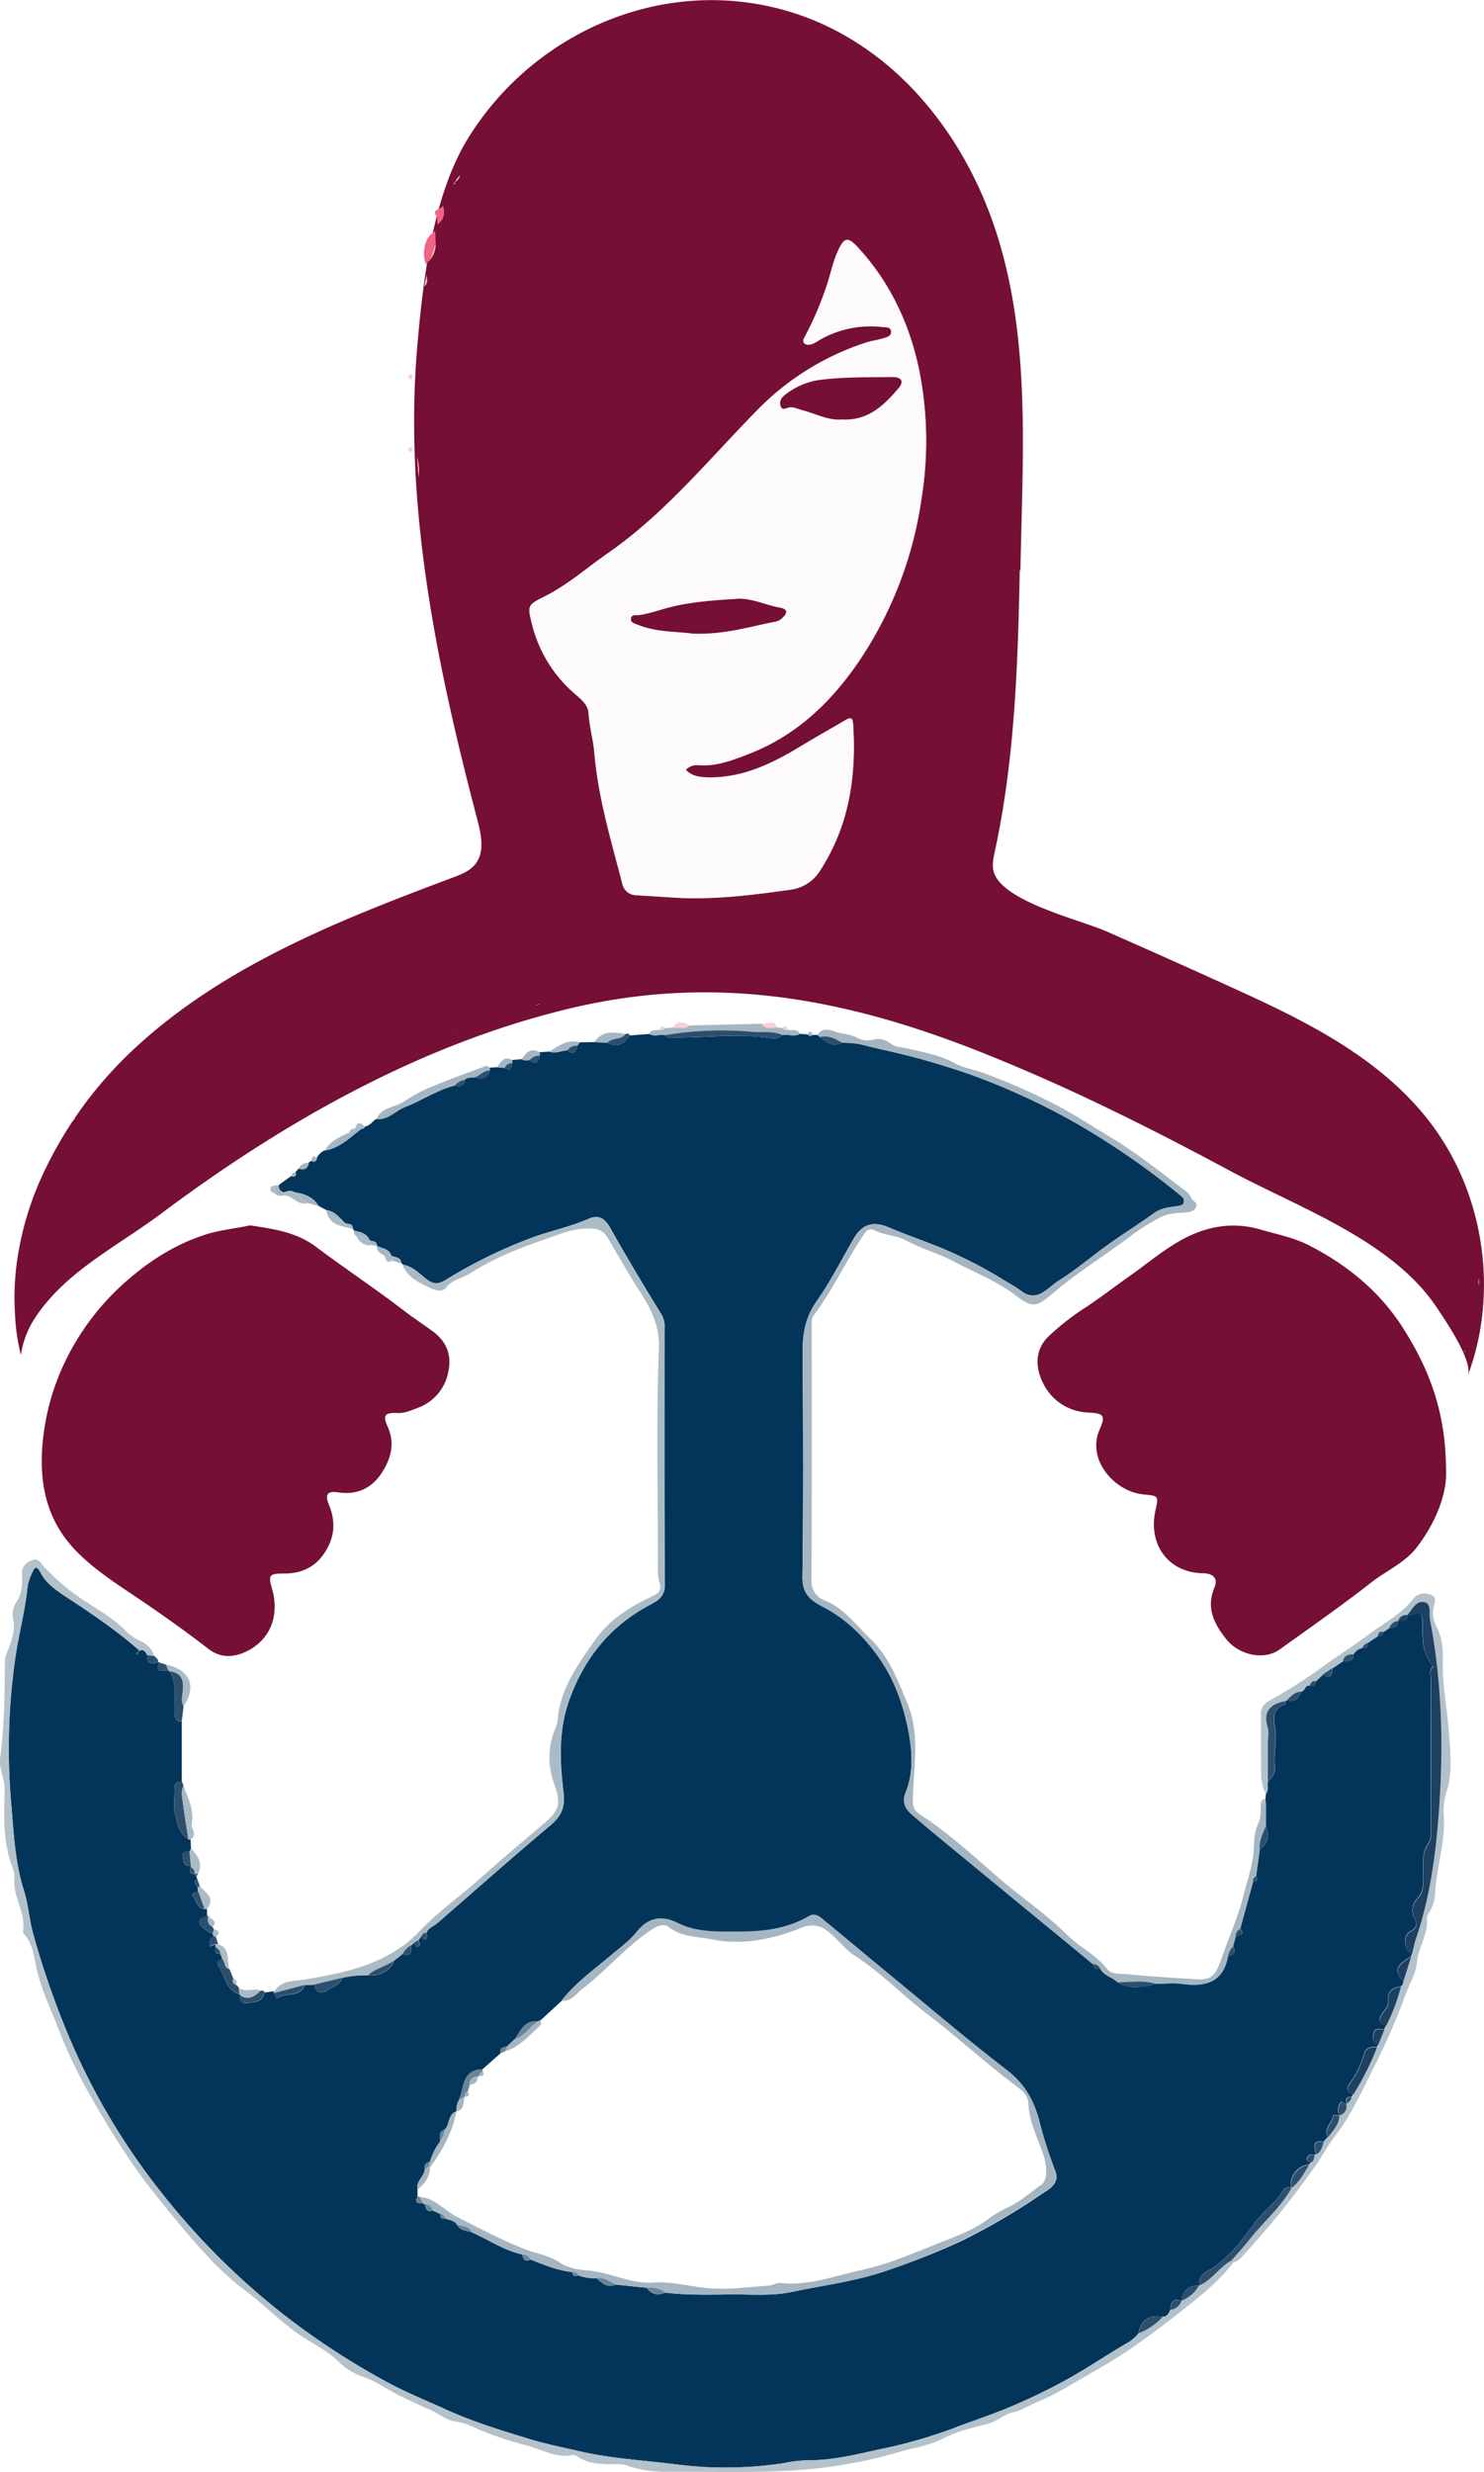 <svg id="Layer_1" data-name="Layer 1" xmlns="http://www.w3.org/2000/svg" viewBox="0 0 515.22 858"><title>go</title><path d="M432.38,480.55l2.52-.15,2.71.25c2,1.21,2.36-.15,2.66-1.65l-.09-1.1,3.34-.31c.85.7,1.82.27,2.75.33,2.22,1.82,3,.46,3.54-1.57l-.1-1.16,3.36-.24c2.15.85,4.17-.31,6.26-.39,2.21,1.71,3,.31,3.51-1.62l.79-1.18,5.14-.08,4.44.2c3.47,1.84,5.9.47,7.82-2.51l6.78-.52c1.73,1,3.6.07,5.38.41,1.26,1.44,3,.85,4.46.84,10.08,0,20.15-1.31,30.25-.06,2,.25,4.31.9,6.17-.8,2-.37,4.12.67,6.08-.42l2.59.17a1.22,1.22,0,0,0,1.8.2l1.65,0,.8.7c2.32,1.94,4.69,3.68,7.92,2a34.35,34.35,0,0,1,6,.49c7.2,1.86,14.51,3.27,21.69,5.3s14.58,4.37,21.59,7.07a240.23,240.23,0,0,1,30.62,14.41,265.54,265.54,0,0,1,37.36,25.68c.71.57,1.33,1.13,1.25,2.11-.11,1.34-1.16,1.44-2.18,1.61-2.83.47-5.66.61-8.19,2.45-5.06,3.67-10.4,7-15.49,10.6-5.93,4.24-11.49,9-17.66,12.88-3.81,2.37-7.4,7.81-13,3.55-2.07-1.56-4.33-2.72-6.49-4.07a153.33,153.33,0,0,0-19.64-10.18C584.26,541,577.49,538.78,571,536c-5.44-2.29-9.21-1.28-12.24,3.88-4.27,7.27-8,14.9-12.89,21.74-4,5.69-4.9,11.56-4.85,18.21.21,25.77.28,51.55-.06,77.32-.08,5.7,2.47,8.1,6.94,10.4,7.85,4,14.07,10,19.27,17.25,5.42,7.53,8.53,16,10.35,24.81,1.54,7.48,2.19,15.26-.78,22.66-1.36,3.39.11,5.67,2.36,7.61,5.75,5,11.64,9.76,17.51,14.59q22.6,18.61,45.22,37.19c.06,1.8,1.36,1.71,2.6,1.73,1.4,2.34,4.2,2.83,6,4.61,4.28,2.54,8.7,1.7,13.13.5,3,0,6.05-.36,9,0,8,1.08,14.4-.16,16.15-9.52,1.94-.47,3-1.37,1.76-3.47l.93-3.46c1.28-.44,3.32-.44,1.56-2.66L697.45,763c1.1-.13,2.09-.33,1-1.71l1.31-9.49c2.81-2.08,3.59-4.7,2.08-7.92q0-3.91,0-7.82l-.12-1.77.14-1.7c1.15-1.29.3-2.93.74-4.34,1.48-1.28,2.67-3.12,2.44-4.82-.57-4.29.58-8.51.15-12.74-.37-3.62-1.67-7.45,3.32-9.11.19-.06.15-.8.21-1.22a.37.37,0,0,1,.42-.26c2.64.66,4.21-.41,4.86-3,1.5,0,1.38-2.5,3.16-2.07q1.94.38,2-1.59l2.52-2.33c3.22,2.4,3-.48,3.42-2.26l3.57-2.38c1.79.08,3.71.34,3.61-2.41a4.36,4.36,0,0,1,3-2.13c1.46.27,2.06-.36,1.94-1.8l3.55-2.37a1.56,1.56,0,0,0,1.89-1.43l2.1-1.4q2.85.51,3-2.38l0,0c1.35-.25,3.5.7,3.14-2.11l0,0c1.75.77,5.21-2.36,5.32,1.85.14,5.6-.61,11.27,3.69,15.85l-.05.05c-1.35,1.31-.79,3-.79,4.53q-.06,25.81,0,51.61c0,1.88.32,3.95-.84,5.48-2.23,2.94-1.71,6.24-1.76,9.5-.06,3.49.6,6.95-2.39,10a5.82,5.82,0,0,0-.6,6.57c1.15,2.19.5,3.26-1.51,4.46-2.68,1.6-2.24,6,.57,7.81l-.27.83c-5.37,3.23-5.91,4.92-2.75,8.69a1.71,1.71,0,0,1-.83,1.77c-3,.35-4.75,1.74-4.41,5,.16,1.51-.59,2.56-1.56,3.75-1.3,1.6-2.49,3.76.81,4.85l-.6,1.28c-1.33,0-3.06-.78-3.61,1.05-.47,1.57-.71,3.42,1.45,4.26l-.37.85c-1.91-.31-3.89.34-4.36,2a33.55,33.55,0,0,1-5.43,11.12,2.16,2.16,0,0,0,.72,3.05h1l-.78,1.18c-1.63-.18-2.16.54-1.67,2.07a.48.48,0,0,1-.15.54,14.12,14.12,0,0,0-1.68-1.08,4.13,4.13,0,0,0-.67,4.72l-.09.16-2.05-.23c-.17,2.7-3.51,4.61-1.93,7.74l-1.47,1.61c-4.4-.8-2.82,2.25-2.78,4.31a.39.39,0,0,1-.38.29c-1-.28-2-.24-2.5.85s.48,1.38,1.28,1.65l-.71.84c-3.76.09-7.06,4.47-6,7.93l-.12.08A2.15,2.15,0,0,0,708,870c-2.65,4.54-7.09,7.47-10.17,11.69-4.12,5.64-8.33,11.29-14.34,15.36-2,1.33-5.48,2.37-4.76,6.16l-.09.09c-3.53-.23-5.77,1.72-6,5.16l-.12.1c-2.87-1-3.82.45-3.79,3.08-.59,1.14-1.05,2.42-2.68,2.42-4.61-.78-7.8,1.41-8.38,5.75a14.92,14.92,0,0,1-3.47,3.08c-7.26,4.18-14.2,8.93-21.53,13a206.61,206.61,0,0,1-20.32,9.76c-6.17,2.57-12.58,4.65-18.8,7.05A171.13,171.13,0,0,1,568.14,960c-8.33,1.81-16.83,4-25.58,3.88a50.3,50.3,0,0,0-8.15,1,133.9,133.9,0,0,1-37.19.45c-11.12-1.43-22.37-2-33.41-4.52-5.68-1.32-11.58-2.49-17.06-4.14-9.9-3-19.86-6-29.41-10.34-7.24-3.28-14.7-6.31-21.6-10.12a263.33,263.33,0,0,1-30.49-19.53,249.61,249.61,0,0,1-46.57-45.34,232.59,232.59,0,0,1-33.21-56.44,292.14,292.14,0,0,1-11.68-34.09c-1.33-4.91-1.63-10-3.14-14.73-3-9.47-3.5-19.35-4.31-29a221.05,221.05,0,0,1,1.43-52.3c1.25-8.1,3.34-16.05,4.18-24.22a18.75,18.75,0,0,1,1.67-4.91c.87-2.12,1.72-2,2.74,0,2.09,4.15,5.88,6.52,9.61,9,8.59,5.63,17.07,11.41,24.81,18.21l-1.27.95.55.45.78-1.39c1.61-.63,2.11.59,2.72,1.63-.31,3.37,1.57,3.11,3.8,2.29l.13.14c-1.31,3.77,1.3,2.93,3.3,2.81a.45.45,0,0,1,.39.33c2.77,4.32,1.65,9.16,1.81,13.82.06,1.79-.17,3.64,2.49,3.54l0,20.84c-1.79-.07-2.57.76-2.52,2.58.08,2.85-.5,5.83.16,8.53.79,3.23,1.34,6.88,4.62,8.95l.4.18.41-.13.12,3.32-.55.91c-1,.17-2.69-.06-2.3,1.59.32,1.37.1,3.7,2.76,3.32a.49.49,0,0,1,0,.62c-.59,1.33-.25,2.14,1.29,2.26h0l.74.92.2.84c-1.57,1.06-.2,2,.15,2.93l.18,1.41c-1,.18-2.54.59-1.76,1.6,1.2,1.55,1.42,4.12,4,4.5l.86,0,0,2.61c-3.55.42-3.12,2.12-1.17,4a16.49,16.49,0,0,0,3.15,2,1.81,1.81,0,0,1,.31.8c-1.62.76-1.35,2.18-1.23,3.54l1.83-.72.22,1.13c-.61,1.53-.05,2.21,1.55,2.11l.72,1.91c-1.16.14-2.29,1-1.66,1.9,2.54,3.42,2.46,8.78,7.57,10.28a.66.66,0,0,1,.33.45,1.94,1.94,0,0,0,2.38,2.57c2.34-.42,5.39-.13,5.95-3.64l3.56-.49a.46.46,0,0,0-.2.71l1,1.8c2.85-2.3,7.89,0,9.65-4.61l3.37-.13c.21,3.29,3,2.95,4.31,2,1.84-1.31,4.5-1.85,5.38-4.38a34.08,34.08,0,0,1,8.93-.89c3.87.56,8-1.74,9-5.07l3-2.36c3.33,1.33,2.83-1.14,3-3l1.15-1c.16.63.07,1.79.89,1.59,1.42-.34.6-1.55.49-2.44l1-1.3c.25.63.48,1.6,1.34,1.13s.47-1.52.37-2.35c.76-1.72,2.57-2.24,3.86-3.36,13-11.3,25.92-22.75,39.13-33.84,3.82-3.21,5.22-6.27,4.61-11.38-1.29-10.87-1.84-21.72,2.1-32.48,5.33-14.57,14.33-25.56,28.07-32.81,2.48-1.31,5-2.78,5-6.78-.2-29.66-.11-59.31-.12-89a8.46,8.46,0,0,0-.89-4.62c-6-9.77-11.89-19.54-17.5-29.52-1.5-2.66-3.36-5.94-7.84-4-7.06,3.06-14.67,4.48-21.86,7.37a170.91,170.91,0,0,0-27.84,13.85c-2.38,1.51-4.2,1.65-6.61-.17-2.57-1.94-4.85-4.55-8.33-5.08a.8.8,0,0,0-.46-.49c-.17-2.06-1.92-2-3.29-2.5l-.24-.2c-.78-2.42-3.24-2.37-5-3.4l0,0c0-1.75-1.49-1.45-2.48-1.84h0c-1-2.39-3.09-2.94-5.32-3.32l-.56-.74c.08-2.07-1.84-1.43-2.82-2.08l-.82-.81c-1.53-1.67-3.12-3.27-5.53-3.57l-2.71-1.46c-1.93-3.05-4.9-4.27-8.32-4.7a3.17,3.17,0,0,0-3.43,0,2.05,2.05,0,0,1-2-2.62l4.32-3.09c1.33.47,1.75,0,1.43-1.34l1.17-1.27c2.06.76,3.14-.08,3.48-2.13l.85-.51c1.11.48,1.81.25,1.9-1.08a5.76,5.76,0,0,1,2.7-2.52c5.28-.83,8.86-4.53,12.84-7.56.51,0,1-.09,1.11-.73,1.83-.19,2.65-1.93,4.11-2.67,4.06.41,6.59-2.89,10-4.19,5.82-2.25,11-5.9,17.18-7.44,2.1,1,3.08.11,3.4-2,1-.86,2.29-.75,3.51-.8,2.63,1,4.47.35,5.24-2.52ZM409.86,862.95c-.24,2.55-3.17,4.12-2.54,7v2.51c-1.18,2.21.2,2.28,1.8,2.16a2.67,2.67,0,0,0,.74.43c.33,1.46.73,2.84,2.75,2.13l2.67,1.26c-.13,1.24.35,1.82,1.64,1.48,1.4.66,3.18.63,4.11,2.18,1.07,2.17,3.37,2,5.19,2.69,5.83,2.56,11.14,6.28,17.48,7.67.34,1.55.88,2.79,2.82,1.73,4.72,1.87,9.42,3.85,14.55,4.36.17,1.19.65,1.86,1.94,1.12a16,16,0,0,0,6.44,1c1.9,1.62,3.71,3.52,6.59,2.23l10.89,1.1c1.66,2.5,3.93,2.67,6.49,1.7,7.93.95,15.89.66,23.84.62,6.65,0,13.39.54,19.92-.85,11.09-2.35,22.38-3.69,33.2-7.46a258.4,258.4,0,0,0,25.51-10.11A227.12,227.12,0,0,0,624,871.5c2.68-1.77,6.49-3.68,4.7-8.16a146.74,146.74,0,0,1-5.48-17.19c-1.86-7-5.08-12.89-11.23-17.6-14.19-10.89-27.81-22.54-41.63-33.91-7.18-5.91-14.31-11.88-21.5-17.79-1.65-1.35-3.26-3.13-5.74-1.69-7.52,4.36-15.87,5.36-24.25,5.31-7.13,0-14.42.37-21.21-3-5.29-2.65-10.06-2.13-14.15,3-2.48,3.1-5.83,5.53-8.9,8.12-6,5.06-12.46,9.62-17.32,15.92l-7.3,6.72-1.12.35c-4.61-.45-5.75,3.49-7.85,6.2l-2.65,2.52c-1.25.22-2.64.31-2.11,2.22l-6.47,5.72c-7.16.12-6.21,6.43-8.09,10.59a7.17,7.17,0,0,0-.87,3.9l0,.06c-3,1-2.2,4.52-4,6.31-2.36.72-1.52,2.74-1.74,4.32a22.72,22.72,0,0,0-3.47,7C409.93,860.52,409.71,861.61,409.86,862.95Z" transform="translate(-262.37 -110)" fill="#023559"/><path d="M581.37,238.12c-3.33-15.73-10-30-21-42-3.74-4.09-4.95-3.86-7.22,1.22-1.73,3.83-2.46,7.95-3.82,11.86a115.41,115.41,0,0,1-7.45,17.47c-.39.73-1,1.62-.36,2.4s1.91.63,2.86.32a12.38,12.38,0,0,0,2.26-1.25,35.64,35.64,0,0,1,22.08-4.63c1.25.15,3-.13,3,1.67.07,1.6-1.61,1.89-2.79,2.26-1.91.6-4,.83-5.86,1.45A92.62,92.62,0,0,0,525,252.62c-16.69,17-31.77,35.6-51.58,49.36-7.32,5.09-14.05,11.09-22.09,15.08-5.84,2.9-5.87,3.13-4.34,9.34A46.65,46.65,0,0,0,462.15,351c2.05,1.8,4.38,3.63,4.55,6.63.28,4.63,1.61,9.09,2,13.67,1.32,15.62,5.86,30.53,9.75,45.58a4.93,4.93,0,0,0,4.73,3.82c4.61.29,9.21.6,13.82.87,13.2.75,26.22-.87,39.24-2.71a14.3,14.3,0,0,0,11-7c10-15.62,12.43-32.62,11.26-50.57-.1-1.6-.45-2.64-2.34-1.53-5.46,3.21-11,6.31-16.39,9.59-10,6-20.29,10.87-32.36,10.43-2.55-.09-4.84-.5-7-2.55a5.18,5.18,0,0,1,4.63-1.63c6.42.42,12.29-2,18-4.22,16.36-6.51,28.48-18.35,38.07-32.72a134.83,134.83,0,0,0,21.11-55.34A126,126,0,0,0,581.37,238.12Zm-137.6-98.76.7-.63h0ZM420.3,173.16a3,3,0,0,0,1.65-2.33Zm-.54.78.36-.06a1.44,1.44,0,0,0,.19-.72Z" transform="translate(-262.37 -110)" fill="#f06484"/><path d="M420.3,173.16a1.44,1.44,0,0,1-.19.72l-.36.06Z" transform="translate(-262.37 -110)" fill="#f06484"/><path d="M421.94,170.83a3,3,0,0,1-1.65,2.33Z" transform="translate(-262.37 -110)" fill="#f06484"/><path d="M582.21,283.3a134.83,134.83,0,0,1-21.11,55.34C551.51,353,539.39,364.85,523,371.36c-5.68,2.26-11.55,4.63-18,4.22a5.18,5.18,0,0,0-4.63,1.63c2.15,2.05,4.45,2.46,7,2.55,12.07.44,22.38-4.39,32.36-10.43,5.42-3.28,10.94-6.38,16.39-9.59,1.89-1.11,2.24-.07,2.34,1.53,1.17,17.95-1.29,35-11.26,50.57a14.3,14.3,0,0,1-11,7c-13,1.84-26,3.46-39.24,2.71-4.61-.27-9.21-.58-13.82-.87a4.93,4.93,0,0,1-4.73-3.82c-3.89-15-8.43-30-9.75-45.58-.39-4.58-1.73-9-2-13.67-.17-3-2.5-4.83-4.55-6.63A46.65,46.65,0,0,1,447,326.41c-1.53-6.21-1.49-6.44,4.34-9.34,8-4,14.77-10,22.09-15.08,19.81-13.76,34.88-32.4,51.58-49.36a92.62,92.62,0,0,1,38.1-23.76c1.91-.61,4-.85,5.86-1.45,1.18-.37,2.86-.66,2.79-2.26-.07-1.8-1.77-1.52-3-1.67a35.64,35.64,0,0,0-22.08,4.63,12.38,12.38,0,0,1-2.26,1.25c-.95.3-2.11.53-2.86-.32s0-1.67.36-2.4a115.41,115.41,0,0,0,7.45-17.47c1.37-3.92,2.1-8,3.82-11.86,2.27-5.07,3.48-5.31,7.22-1.22,11,12,17.66,26.29,21,42A126,126,0,0,1,582.21,283.3Z" transform="translate(-262.37 -110)" fill="#f06484"/><path d="M764.39,619.86c.52,8-3.18,18-10,27-4.16,5.5-10.57,8.17-15.83,12.28-10.39,8.11-21.22,15.67-31.94,23.36-5.36,3.84-14.11,2-18.59-3.69-4.19-5.32-7-10.81-4-17.9,1.27-3.06-.42-4.82-3.93-4.88-12.4-.21-19.13-10.27-16.59-21.74,1.15-5.2,1.11-5.13-4.1-5.62-10-.93-19.89-12-15.28-22.52,2.2-5,1.43-5.6-3.87-5.91a18.07,18.07,0,0,1-15.84-10.37c-2.65-5.39-2.77-11.49,2-16.08a88,88,0,0,1,12.81-10c5.26-3.45,10.2-7.32,15.33-10.92,6.4-4.49,12.43-9.72,19.32-13.23,8-4.08,16.7-5.65,26-2.94,5.77,1.68,11.66,2.78,17.07,5.57,13,6.7,24.08,15.65,32.11,28C758.08,584.26,764.32,599.3,764.39,619.86Z" transform="translate(-262.37 -110)" fill="#750f35"/><path d="M349.16,535.28c8.19,1.25,16,2.29,22.8,7.36,10.11,7.58,20.65,14.58,30.7,22.28,3.15,2.41,6.53,4.64,9.78,7,4.87,3.51,6.82,8.21,5.61,14a16.49,16.49,0,0,1-10.64,12.7c-2.21.84-4.44,1.9-7.06,1.79-4.42-.18-5.17.79-3.4,4.71,2.55,5.63,1.24,10.72-1.7,15.52-3.48,5.67-8.62,8.33-15.42,7.31-3.76-.57-4.77.66-3.26,4.31,2.37,5.73,2.06,11-1.31,16.35s-8.32,7.57-14.47,7.51c-4.89,0-5.36.55-4,5.2,2.68,9.11-.4,17.65-8.66,21.74-4.23,2.09-8.95,2.66-13.43-.81-7.25-5.6-14.71-10.94-22.28-16.1-8.07-5.5-16.46-10.62-23.35-17.59-11.26-11.39-13.54-25.42-11.57-40.78a82.55,82.55,0,0,1,6.71-23.59,87.06,87.06,0,0,1,21.35-28.94c8-7.15,16.76-12.89,27-16.39C338,536.92,343.74,536.47,349.16,535.28Z" transform="translate(-262.37 -110)" fill="#750f35"/><path d="M310.77,682.84C303,676,294.55,670.26,286,664.63c-3.73-2.45-7.52-4.82-9.61-9-1-2-1.87-2.14-2.74,0a18.75,18.75,0,0,0-1.67,4.91c-.84,8.17-2.93,16.11-4.18,24.22a221.05,221.05,0,0,0-1.43,52.3c.81,9.64,1.3,19.52,4.31,29,1.51,4.74,1.81,9.83,3.14,14.73a292.14,292.14,0,0,0,11.68,34.09,232.59,232.59,0,0,0,33.21,56.44,249.61,249.61,0,0,0,46.57,45.34,263.33,263.33,0,0,0,30.49,19.53c6.9,3.81,14.36,6.84,21.6,10.12,9.55,4.32,19.51,7.35,29.41,10.34,5.48,1.66,11.38,2.83,17.06,4.14,11,2.56,22.3,3.09,33.41,4.52a133.9,133.9,0,0,0,37.19-.45,50.3,50.3,0,0,1,8.15-1c8.75.13,17.25-2.07,25.58-3.88a171.13,171.13,0,0,0,25.47-7.27c6.22-2.41,12.63-4.49,18.8-7.05a206.61,206.61,0,0,0,20.32-9.76c7.33-4,14.27-8.79,21.53-13a14.85,14.85,0,0,0,3.47-3.08,23.73,23.73,0,0,0,8.38-5.74c1.63,0,2.09-1.28,2.68-2.42a4.63,4.63,0,0,0,3.79-3.08l.12-.1a12.09,12.09,0,0,0,6-5.16l.09-.09c4.46-2,7-6.36,11.18-8.7l.62.6c-4.77,6.36-10.92,11.3-17.09,16.16s-12.66,9.87-19.3,14.35c-5.58,3.77-11.47,7.08-17.32,10.44-4.39,2.52-8.68,5.2-13.38,7.09-3.21,1.29-6.09,3.28-9.55,4.09-3.14.73-5.46,3.18-8.79,4-5.25,1.37-10.88,2.67-15.46,5.09-5,2.64-10.35,3.14-15.35,4.69a152.92,152.92,0,0,1-17.91,4.16c-20.45,3.69-41.11,2.55-61.72,2.67a42.85,42.85,0,0,1-14.87-2.2c-2-.7-4.28-.37-6.44-.44-3.61-.12-7.18-.36-10.32-2.48a3.15,3.15,0,0,0-2-.71c-5.83,1.24-10.9-2.05-16.12-3.36A121.16,121.16,0,0,1,430.59,954c-3.15-1.23-6.29-3.06-9.88-3.54s-6.27-3-9.48-4.31c-2.64-1.11-5.63-2.64-8.29-3.82-5.16-2.29-9.6-5.88-15.09-7.63a21.8,21.8,0,0,1-7.84-5c-3.64-3.54-8.13-5.83-12.16-8.41-7.44-4.76-13.38-11.14-20.36-16.34-9.65-7.18-17.36-16.41-25-25.67-4.95-6-9.81-12-14.18-18.39-5.42-7.89-10.37-16.12-15.12-24.46a168.34,168.34,0,0,1-10.23-21.55c-2.5-6.35-5.39-12.6-7.32-19.29-1.38-4.76-1.33-10.33-4.95-14.41-.18-.21-.41-.53-.37-.76,1.15-6.39-3.36-11.86-3-18.14a8,8,0,0,0-.32-3.42c-3.6-8.84-3.32-18.11-3-27.34.15-4-2.08-7.69-1.59-11.29,1.53-11.28,1.54-22.58,1.69-33.91,0-1.52.86-3,1.39-4.53,1.12-3.13,2.16-6.15,1.45-9.67a8.31,8.31,0,0,1,.94-5.82c2.19-3.14,2.29-6.47,2.13-9.94-.12-2.63,1.29-4,3.51-4.85,2.45-.92,3.06,1.19,4.35,2.51a77.54,77.54,0,0,0,11.52,10c5.76,4,12.2,7.29,17.15,12.52a16.08,16.08,0,0,0,4.66,3,8.7,8.7,0,0,1,4.77,5.25l-2.45-.27c-.61-1-1.11-2.26-2.72-1.63Z" transform="translate(-262.37 -110)" fill="#b3c1cb"/><path d="M479.39,453.81c-1.09,2.31-2.35,2.1-3.72.25A5.77,5.77,0,0,1,479.39,453.81Z" transform="translate(-262.37 -110)" fill="#f06484"/><path d="M772.92,526.45a90.25,90.25,0,0,0-15-28.13c-16-20.2-39.34-32.48-62.31-43.05-16.19-7.45-32.48-14.68-48.78-21.89-9-4-35-10.09-39.16-19.95-1.07-2.51-.47-5.38.1-8,6.93-31.9,8-65.08,8.65-97.61,0-.25.5,0,.3.15s-.32-.39-.07-.33c.67-37.53,3.55-76.6-7.18-113.07-12.53-43-45.31-80.05-91.91-84.16-37.18-3.28-73.3,16.08-92.72,47.64-12.19,19.82-15.53,48.63-17.55,71.55-4.92,55.7,6.78,111.51,20.86,165.1,1.33,5.08,2.53,11-.7,15.14-1.92,2.46-5,3.66-7.93,4.76-38.72,14.48-78.2,30.06-108.83,57.82a140,140,0,0,0-34.31,47.05,106.7,106.7,0,0,0-8.37,30.32,90.61,90.61,0,0,0-.45,15.81,69.65,69.65,0,0,0,2.07,14.69,31.4,31.4,0,0,1,5.44-13.68c10.54-15.56,28.44-24.32,43.12-35.31,42.58-31.88,90.46-59.08,142.59-71.43,49.24-11.66,93.8-3.64,140.11,14.49,30.5,11.94,59.84,26.59,88.67,42.07,23.73,12.74,55.87,24,71.45,47.12,2.77,4.12,12.87,18.71,10.95,23.87C779.25,568,779.31,546.13,772.92,526.45ZM420.39,173.16a1.44,1.44,0,0,1-.19.72l-.36.06.54-.78,1.65-2.33A3,3,0,0,1,420.39,173.16ZM288.56,497.83a3.3,3.3,0,0,1-.67,1.12C288.1,498.58,288.33,498.21,288.56,497.83Zm156-359.12h0l-.7.63Zm-25.07,329,0-.06.41-.09Zm29.45-8.91h-.57l1.33-.32a.41.41,0,0,0,0,.1A5.1,5.1,0,0,0,448.94,458.8ZM582.3,283.3a134.83,134.83,0,0,1-21.11,55.34c-9.59,14.37-21.71,26.21-38.07,32.72-5.68,2.26-11.55,4.63-18,4.22a5.18,5.18,0,0,0-4.63,1.63c2.15,2.05,4.45,2.46,7,2.55,12.07.44,22.38-4.39,32.36-10.43,5.42-3.28,10.94-6.38,16.39-9.59,1.89-1.11,2.24-.07,2.34,1.53,1.17,17.95-1.29,35-11.26,50.57a14.3,14.3,0,0,1-11,7c-13,1.84-26,3.46-39.24,2.71-4.61-.27-9.21-.58-13.82-.87a4.93,4.93,0,0,1-4.73-3.82c-3.89-15-8.43-30-9.75-45.58-.39-4.58-1.73-9-2-13.67-.17-3-2.5-4.83-4.55-6.63a46.65,46.65,0,0,1-15.17-24.6c-1.53-6.21-1.49-6.44,4.34-9.34,8-4,14.77-10,22.09-15.08,19.81-13.76,34.88-32.4,51.58-49.36a92.62,92.62,0,0,1,38.1-23.76c1.91-.61,4-.85,5.86-1.45,1.18-.37,2.86-.66,2.79-2.26-.07-1.8-1.77-1.52-3-1.67a35.64,35.64,0,0,0-22.08,4.63,12.38,12.38,0,0,1-2.26,1.25c-.95.3-2.11.53-2.86-.32s0-1.67.36-2.4a115.41,115.41,0,0,0,7.45-17.47c1.37-3.92,2.1-8,3.82-11.86,2.27-5.07,3.48-5.31,7.22-1.22,11,12,17.66,26.29,21,42A126,126,0,0,1,582.3,283.3ZM771,579.21c-.07-.23-.14-.47-.22-.71a1.63,1.63,0,0,0,.31.46A2.09,2.09,0,0,1,771,579.21Zm4.72-25.44a4.21,4.21,0,0,1,0,2.31C775.71,555.31,775.71,554.53,775.7,553.77Z" transform="translate(-262.37 -110)" fill="#750f35"/><path d="M771,579a2.09,2.09,0,0,1-.09.24c-.07-.23-.14-.47-.22-.71A1.63,1.63,0,0,0,771,579Z" transform="translate(-262.37 -110)" fill="#f8c0cd"/><path d="M547,469.94l-.8-.7c1.53-2.84,4.39-1.8,6.11-1.19,2.53.89,5.27.78,7.69,2.1a7.13,7.13,0,0,0,5.46.67,7,7,0,0,1,6.11,1.35c1.79,1.4,3.72,1.19,5.63,1.67,5.51,1.37,11.18,2.15,16.31,5,3,1.69,6.61,2.27,9.9,3.41a210.85,210.85,0,0,1,23.65,10.25c7.25,3.57,13.93,8,20.83,12.17,9.33,5.58,17.76,12.43,26.44,18.92A8.34,8.34,0,0,1,676.1,526c.61,1,2.43,1.56,1.39,3.21-.86,1.38-2.31,1.54-3.81,1.62-2.94.17-5.64.27-8.63,1.74a78.67,78.67,0,0,0-11.61,7.55c-8.59,6.31-17.68,12-25.79,18.95-5.67,4.88-7,4.8-13,.28-6.36-4.84-13.79-7.61-20.72-11.33-5.59-3-11.71-4.61-17.29-7.64-3.17-1.72-7.34-1.59-10.77-3.46a2.59,2.59,0,0,0-3.34,1.17c-6.3,9.23-10.94,19.49-17.66,28.46-.92,1.22-.67,2.78-.67,4.22,0,29.24.07,58.49-.09,87.73a6.9,6.9,0,0,0,4.27,6.83c7,2.69,11.05,8.57,16.09,13.37C571,684.9,574,693,577.37,701.11c4.57,11,2.16,22.07,1.94,33.13-.05,2.53.28,4.06,2.35,5.41,9.43,6.13,17.82,13.69,26.17,21,8.16,7.18,17.26,13.18,25,20.86,4.35,4.31,10.17,7,14.09,12,1.47,1.88,4.63,1.42,7,1.66,8,.84,16.07,1.29,24.12,1.76,4.76.28,6.36-1.27,8.28-6.83,2.59-7.5,5.91-14.79,7.83-22.45,1.2-4.8,2.93-9.57,3.39-14.51.32-3.43.06-6.89,1.6-10.1,1.07-2.23.89-4.63,1-7h1.7q0,3.91,0,7.82c-1,2.54-2.31,5-2.08,7.92l-1.31,9.49a1.35,1.35,0,0,0-1,1.71l-4.51,16.46a2.71,2.71,0,0,0-1.56,2.66l-.93,3.46a6.54,6.54,0,0,0-1.76,3.47c-1.75,9.36-8.16,10.59-16.15,9.52-2.95-.4-6,0-9,0-4.33-1.31-8.75-.47-13.13-.5-1.83-1.77-4.64-2.26-6-4.61a2.52,2.52,0,0,0-2.6-1.73q-22.61-18.59-45.22-37.19c-5.86-4.83-11.75-9.63-17.51-14.59-2.25-1.94-3.72-4.21-2.36-7.61,3-7.41,2.32-15.18.78-22.66-1.82-8.84-4.93-17.29-10.35-24.81-5.2-7.22-11.42-13.21-19.27-17.25-4.47-2.3-7-4.71-6.94-10.4.35-25.77.27-51.55.06-77.32-.05-6.65.81-12.52,4.85-18.21,4.86-6.85,8.62-14.47,12.89-21.74,3-5.16,6.8-6.17,12.24-3.88,6.54,2.75,13.31,5,19.79,7.82A153.33,153.33,0,0,1,610.39,554c2.16,1.35,4.42,2.5,6.49,4.07,5.64,4.26,9.23-1.18,13-3.55,6.17-3.84,11.73-8.65,17.66-12.88,5.09-3.63,10.43-6.92,15.49-10.6,2.53-1.84,5.36-2,8.19-2.45,1-.17,2.07-.27,2.18-1.61.08-1-.54-1.54-1.25-2.11a265.54,265.54,0,0,0-37.36-25.68,240.23,240.23,0,0,0-30.62-14.41c-7-2.71-14.28-5-21.59-7.07s-14.48-3.44-21.69-5.3a34.35,34.35,0,0,0-6-.49C552.43,470.63,550,469.06,547,469.94Z" transform="translate(-262.37 -110)" fill="#a5b6c2"/><path d="M371.53,798.77l-3.37.13-10.65,2.81a.46.46,0,0,1,.2-.71c2.58-3.91,6.9-3.35,10.65-4,14.6-2.48,28.88-5.43,39.77-16.85,6.54-6.86,14.38-12.33,21.41-18.63,7.28-6.53,14.77-12.76,22.2-19.09,5-4.28,5.31-6.92,3.14-13a26.37,26.37,0,0,1,.19-19.36,10,10,0,0,0,.87-2.88c.8-11,7-19.39,13-27.93,5.08-7.28,12.4-11.78,20.27-15.42,2.16-1,2.85-2.42,2.18-4.46-.8-2.42-.6-4.86-.6-7.31,0-24.59-.64-49.21.33-73.77.34-8.67-3.07-14.6-7.23-21.05-3.64-5.65-6.93-11.53-10.32-17.34-1.68-2.89-3.59-3.62-7.3-3.56-5.23.09-9.91,2.12-14.29,3.63-9.08,3.13-18.23,6.71-26.46,12-2.68,1.72-6,2-8.26,4.89-1.5,1.95-4.35.74-6.11-.13-3.58-1.77-7.41-3.55-9-7.76,3.48.52,5.76,3.14,8.33,5.08,2.41,1.82,4.23,1.67,6.61.17a170.91,170.91,0,0,1,27.84-13.85c7.19-2.89,14.8-4.31,21.86-7.37,4.48-1.94,6.34,1.34,7.84,4,5.61,10,11.55,19.75,17.5,29.52a8.46,8.46,0,0,1,.89,4.62c0,29.66-.08,59.32.12,89,0,4-2.53,5.47-5,6.78-13.74,7.25-22.74,18.24-28.07,32.81-3.94,10.76-3.4,21.61-2.1,32.48.61,5.11-.8,8.17-4.61,11.38-13.2,11.09-26.1,22.54-39.13,33.84-1.29,1.12-3.09,1.64-3.86,3.36a1.91,1.91,0,0,0-1.71,1.22l-1,1.31-1.38.85-1.15,1a7.74,7.74,0,0,0-3,3l-3,2.36c-2.78,2.09-6.43,2.64-9,5.07a34.1,34.1,0,0,0-8.93.89Z" transform="translate(-262.37 -110)" fill="#abbbc6"/><path d="M717.12,695.06c-1.79-.43-1.66,2.06-3.16,2.06-2.18.09-3.47,1.63-4.86,3a.37.37,0,0,0-.42.26c-5.1,1-8,3.36-6.17,9.16.52,1.7.08,3.71.07,5.57q0,6.57,0,13.15c-.44,1.41.42,3-.74,4.34a15,15,0,0,1-1.62-7.4c-.11-6.65,0-13.31-.08-20a4.92,4.92,0,0,1,2.82-4.86A190,190,0,0,0,722,688.18c4.92-3.64,10.35-7,15.2-10.64,5.27-4,11.45-7.1,15.63-12.44,1.82-2.34,4-2.34,6.17-1.64,2.55.83,1.39,3,1,4.8-.51,2.54.41,4.94,1.47,7.11,1.78,3.67,1.88,7.5,1.82,11.41-.14,9,1.77,17.74,2.31,26.64.36,6,.93,12.08-.88,18.07a22,22,0,0,0-1.15,8.08c.86,9.48-2.59,18.45-2.94,27.76a13.38,13.38,0,0,1-1.5,5.37c-.5,1-1.42,2.13-1.34,3.13.44,5.59-3.1,10.2-3.56,15.68-.29,3.4-2.44,6.85-3.71,10.3a234.61,234.61,0,0,1-11,25.37c-4.18,8.24-7.91,16.76-13.66,24.19-2.32,3-4.14,6.45-6.32,9.64a303.47,303.47,0,0,1-26.53,32.82,4.15,4.15,0,0,1-2.57,1.33l-.61-.6c2.15-2.5,4.4-4.93,6.44-7.51,4.71-5.94,10.63-10.9,14.4-17.61l.11-.08c2.7-2.11,4.22-5.11,6-7.93l.71-.84c1-.56,1-1.57,1.22-2.51a.39.39,0,0,0,.38-.29c2-.74,2.19-2.66,2.78-4.31l1.47-1.61c1.68-2.32,3.84-4.38,4-7.51l.09-.16a3.23,3.23,0,0,0,2.36-3.64A.48.48,0,0,0,730,840a3.07,3.07,0,0,0,1.67-2.07l.78-1.18a.47.47,0,0,0,.25-.54,101.23,101.23,0,0,0,7.78-15.62l.37-.85,2.16-5.31.6-1.28a65.37,65.37,0,0,0,5.16-13.63,1.71,1.71,0,0,0,.83-1.77l2.75-8.69.27-.83c.45-1.81.78-3.66,1.37-5.42,4.15-12.2,6.24-24.92,7.41-37.6,2.24-24.32,2.06-48.71-2.49-72.87-.41-2.17.45-5.57-1.71-6.24-3-.92-4.53,2.31-6.19,4.43l0,0a2.81,2.81,0,0,0-3.14,2.1l0,0a3.32,3.32,0,0,0-3,2.38l-2.1,1.4c-1.22-.3-1.75.31-1.89,1.43l-3.55,2.37a3.31,3.31,0,0,0-1.94,1.8,4.36,4.36,0,0,0-3,2.13c-1.68.09-3.22.38-3.61,2.41l-3.57,2.38-3.42,2.26-2.52,2.33C717.92,693.33,717.34,694,717.12,695.06Z" transform="translate(-262.37 -110)" fill="#b3c1cb"/><path d="M411.76,200.08a8.55,8.55,0,0,0,1.83-5.64C412.93,196.34,412.29,198.22,411.76,200.08Zm-1.29,5.38c-.29,1.3-.54,2.6-.78,3.9C411,208.38,410.62,206.88,410.47,205.46Zm-2.75,16.91a3.35,3.35,0,0,0,.16-1.42C407.83,221.42,407.77,221.9,407.73,222.37Zm-.57,46.27c.17,2.35.38,4.69.61,7A18.63,18.63,0,0,0,407.16,268.64Z" transform="translate(-262.37 -110)" fill="#f06484"/><path d="M770.67,578.5c.08.23.15.47.22.71A2.09,2.09,0,0,0,771,579,1.63,1.63,0,0,1,770.67,578.5Z" transform="translate(-262.37 -110)" fill="#f06484"/><path d="M419.82,467.56l-.43.15,0-.06Z" transform="translate(-262.37 -110)" fill="#f8c0cd"/><path d="M540.15,468.82c-2,1.09-4.07.05-6.08.42-3.38-1.55-7.05-.83-10.56-1.16a118.23,118.23,0,0,0-30.31,1.18c-1.78-.34-3.65.55-5.38-.41.67-1.84,2.43-1,3.65-1.49a1.38,1.38,0,0,0,1.69-.52l2.73-.19c2-.18,4.12.69,5.94-.77l25.07-.58c1.31,2.34,3.51,1.08,5.34,1.32l1.86.18a1.38,1.38,0,0,0,1.7.55C537.23,467.93,539.21,466.82,540.15,468.82Z" transform="translate(-262.37 -110)" fill="#a5b6c2"/><path d="M427.16,484c-1.22,0-2.48-.05-3.51.8a5.2,5.2,0,0,0-3.4,2c-6.14,1.54-11.36,5.19-17.18,7.44-3.37,1.3-5.9,4.6-10,4.19,1.75-4.34,6.57-4,9.72-6.27a56.43,56.43,0,0,1,11.22-5.7c5.71-2.38,11.55-4.45,17.36-6.59.21-.08.63.44,1,.69l0,1C430.34,481.68,428.93,483.23,427.16,484Z" transform="translate(-262.37 -110)" fill="#a5b6c2"/><path d="M444.46,138.72h0l-.7.63Z" transform="translate(-262.37 -110)" fill="#f8c0cd"/><path d="M327.76,748.3c-3.28-2.07-3.83-5.72-4.62-8.95-.66-2.69-.08-5.68-.16-8.53,0-1.82.74-2.65,2.52-2.58l.59,1.52c-.84,1.64-.54,3.41-.33,5.07C326.31,739.33,327.08,743.81,327.76,748.3Z" transform="translate(-262.37 -110)" fill="#2c4f6d"/><path d="M325.47,707.4c-2.66.1-2.43-1.76-2.49-3.54-.16-4.66,1-9.5-1.81-13.82,4.15.41,5.09,3,4.71,6.69-.19,1.82-.72,3.68.24,5.46Z" transform="translate(-262.37 -110)" fill="#2c4f6d"/><path d="M327.76,748.3c-.68-4.49-1.45-9-2-13.47-.2-1.66-.5-3.43.33-5.07,1.53,4.29,3.76,8.49,2.86,13.22-.34,1.82,2.25,3.8-.38,5.37l-.41.13Z" transform="translate(-262.37 -110)" fill="#abbbc6"/><path d="M326.12,702.18c-1-1.78-.43-3.64-.24-5.46.38-3.65-.56-6.27-4.71-6.69a.45.45,0,0,0-.39-.33l-.76-2C327.86,689.36,331,694.84,326.12,702.18Z" transform="translate(-262.37 -110)" fill="#abbbc6"/><path d="M345.5,802.1c-5.11-1.49-5-6.86-7.57-10.28-.63-.85.5-1.76,1.66-1.9,1.09,1,.5,3.12,2.46,3.47l1.34,3.3c-.37,1-.2,1.83,1,2.19l.85.88Z" transform="translate(-262.37 -110)" fill="#2c4f6d"/><path d="M387.89,501.82c-4,3-7.57,6.73-12.84,7.56,2-3.27,5.18-4.83,8.49-6.27a1.61,1.61,0,0,0,2-1.42l.16-.15Z" transform="translate(-262.37 -110)" fill="#a5b6c2"/><path d="M407.89,220.95a3.35,3.35,0,0,1-.16,1.42C407.77,221.9,407.83,221.42,407.89,220.95Z" transform="translate(-262.37 -110)" fill="#f9ced8"/><path d="M473.22,471.89l-4.44-.2c2.71-4.31,6.84-3.34,10.82-2.88C478.07,471.07,474.92,470,473.22,471.89Z" transform="translate(-262.37 -110)" fill="#a5b6c2"/><path d="M328.14,752.57l.55-.91c2.53,2.43,4.17,5.11,2.4,8.72l-1.2,0h0a2.12,2.12,0,0,0-1.29-2.26.48.48,0,0,0,0-.62Q328.37,755,328.14,752.57Z" transform="translate(-262.37 -110)" fill="#abbbc6"/><path d="M459.34,474.57c-2.09.08-4.11,1.24-6.26.39,3.26-1.93,6.34-4.46,10.56-3.19l-.79,1.18A3.7,3.7,0,0,0,459.34,474.57Z" transform="translate(-262.37 -110)" fill="#a5b6c2"/><path d="M407.77,275.69c-.23-2.35-.44-4.69-.61-7A18.63,18.63,0,0,1,407.77,275.69Z" transform="translate(-262.37 -110)" fill="#f8c0cd"/><path d="M334.24,772.55l-.86,0-2.19-6.09L331,765a1.18,1.18,0,0,1,.78-.29C333.92,766.92,337.18,768.76,334.24,772.55Z" transform="translate(-262.37 -110)" fill="#abbbc6"/><path d="M420.3,173.16a1.44,1.44,0,0,1-.19.72l-.36.06Z" transform="translate(-262.37 -110)" fill="#f9ced8"/><path d="M354.16,801.49c-.56,3.5-3.61,3.22-5.95,3.64a1.94,1.94,0,0,1-2.38-2.57c2.91,1.81,5,.26,7-1.7C353.3,801,354.05,800.57,354.16,801.49Z" transform="translate(-262.37 -110)" fill="#2c4f6d"/><path d="M342,793.38c-2-.34-1.37-2.5-2.46-3.47l-.72-1.91a2.82,2.82,0,0,0-1.55-2.11l-.22-1.13,1,0C342.55,786.16,341,790.37,342,793.38Z" transform="translate(-262.37 -110)" fill="#abbbc6"/><path d="M413.59,194.44a8.55,8.55,0,0,1-1.83,5.64C412.29,198.22,412.93,196.34,413.59,194.44Z" transform="translate(-262.37 -110)" fill="#f8c0cd"/><path d="M352.83,800.85c-2,2-4.09,3.5-7,1.7a.66.66,0,0,0-.33-.45l-.29-2.35C347.5,801.82,350.39,799.8,352.83,800.85Z" transform="translate(-262.37 -110)" fill="#abbbc6"/><path d="M336.19,781.15a16.47,16.47,0,0,1-3.15-2c-1.94-1.91-2.38-3.61,1.17-4l.18-.31.34.11c-.46,1.62-.15,3,1.45,3.8l.43.89Z" transform="translate(-262.37 -110)" fill="#2c4f6d"/><path d="M361.18,523.93a3.18,3.18,0,0,1,3.43,0l4.34,3.62c-3.21.91-4.94-2.52-7.79-2.66Z" transform="translate(-262.37 -110)" fill="#abbbc6"/><path d="M473.22,471.89c1.71-1.89,4.85-.82,6.38-3.08.54,0,1.23-.29,1.45.57C479.12,472.36,476.68,473.73,473.22,471.89Z" transform="translate(-262.37 -110)" fill="#2c4f6d"/><path d="M368.95,527.5l-4.34-3.62c3.42.42,6.38,1.64,8.32,4.7Z" transform="translate(-262.37 -110)" fill="#a5b6c2"/><path d="M446.27,477.93c-.92-.05-1.9.37-2.75-.33,1.45-2.39,3.2-4,6.19-2.41l.1,1.16A4.34,4.34,0,0,0,446.27,477.93Z" transform="translate(-262.37 -110)" fill="#a5b6c2"/><path d="M381.17,533.61l.82.81.85,1.62c-3-.72-6-1.46-7-5.05C377.59,531.93,379,533.55,381.17,533.61Z" transform="translate(-262.37 -110)" fill="#abbbc6"/><path d="M393.2,542.43c1.73,1,4.19,1,5,3.4l-2.28,0C394.5,545.05,393.09,544.35,393.2,542.43Z" transform="translate(-262.37 -110)" fill="#a5b6c2"/><path d="M437.61,480.66l-2.71-.25c1.38-1.64,2.35-4.15,5.29-2.49l.09,1.1A2.5,2.5,0,0,0,437.61,480.66Z" transform="translate(-262.37 -110)" fill="#a5b6c2"/><path d="M501.84,465.9c-1.83,1.46-4,.59-5.94.77C497.55,463.87,499.67,464.73,501.84,465.9Z" transform="translate(-262.37 -110)" fill="#f9ced8"/><path d="M381.17,533.61c-2.17-.06-3.58-1.67-5.32-2.62l-.22-1C378.05,530.34,379.64,531.93,381.17,533.61Z" transform="translate(-262.37 -110)" fill="#a5b6c2"/><path d="M385.37,537.24c2.23.38,4.35.92,5.32,3.32-1.78.16-2.73-2.08-4.62-1.61A1.4,1.4,0,0,1,385.37,537.24Z" transform="translate(-262.37 -110)" fill="#a5b6c2"/><path d="M386.07,538.94c1.89-.47,2.84,1.77,4.62,1.61h0l.84,1.6C388.88,542.5,387.18,541.22,386.07,538.94Z" transform="translate(-262.37 -110)" fill="#abbbc6"/><path d="M361.18,523.93l0,.91c-1.26.16-2.53.41-3.52-.74l0-2.66,1.53-.13A2.05,2.05,0,0,0,361.18,523.93Z" transform="translate(-262.37 -110)" fill="#a5b6c2"/><path d="M532.24,466.64c-1.83-.24-4,1-5.34-1.32C528.77,465.43,531.1,463.63,532.24,466.64Z" transform="translate(-262.37 -110)" fill="#f9ced8"/><path d="M320,687.74l.76,2c-2,.12-4.61,1-3.3-2.81Z" transform="translate(-262.37 -110)" fill="#2c4f6d"/><path d="M421.94,170.83a3,3,0,0,1-1.65,2.33Z" transform="translate(-262.37 -110)" fill="#f8c0cd"/><path d="M288.47,497.83a3.3,3.3,0,0,1-.67,1.12C288,498.58,288.24,498.21,288.47,497.83Z" transform="translate(-262.37 -110)" fill="#f297ac"/><path d="M338.07,784.72l-1,0-1.83.72c-.12-1.37-.39-2.78,1.23-3.54l.83.24Z" transform="translate(-262.37 -110)" fill="#2c4f6d"/><path d="M313.54,684.47l2.45.27c.47.65,1.4,1,1.34,2C315.11,687.58,313.24,687.84,313.54,684.47Z" transform="translate(-262.37 -110)" fill="#2c4f6d"/><path d="M336.18,778.75c-1.59-.84-1.9-2.17-1.45-3.8C335.39,776.16,338.21,776.53,336.18,778.75Z" transform="translate(-262.37 -110)" fill="#abbbc6"/><path d="M369.6,513.48c-.34,2.05-1.42,2.89-3.48,2.13C366.75,514,368.08,513.6,369.6,513.48Z" transform="translate(-262.37 -110)" fill="#a5b6c2"/><path d="M395.89,545.78l2.28,0,.24.2.09,1.48C396.4,548.79,396.37,547,395.89,545.78Z" transform="translate(-262.37 -110)" fill="#abbbc6"/><path d="M387.89,501.82l-2.19-.28c.78-2.52,2-2,3.3-.45C388.89,501.73,388.4,501.8,387.89,501.82Z" transform="translate(-262.37 -110)" fill="#abbbc6"/><path d="M398.5,547.5l-.09-1.48c1.37.48,3.12.44,3.29,2.5Z" transform="translate(-262.37 -110)" fill="#a5b6c2"/><path d="M337.33,782.18l-.83-.24a1.81,1.81,0,0,0-.31-.8l.42-1.51C338.71,780,338.73,780.87,337.33,782.18Z" transform="translate(-262.37 -110)" fill="#abbbc6"/><path d="M382.84,536l-.85-1.62c1,.64,2.9,0,2.82,2.08Z" transform="translate(-262.37 -110)" fill="#a5b6c2"/><path d="M357.67,521.45l0,2.66c-.82-.2-1.56-.5-1.42-1.55C356.33,521.72,357,521.57,357.67,521.45Z" transform="translate(-262.37 -110)" fill="#abbbc6"/><path d="M414.11,185.2c-1.32-1.4-.82-2.24.83-2.72l1.3-1c.63,2.54.38,4.81-2,6.42Z" transform="translate(-262.37 -110)" fill="#f06484"/><path d="M413.59,194.44c-.66,1.9-1.3,3.78-1.83,5.64a6.91,6.91,0,0,1-1,1,1,1,0,0,1-.38.72c-1.69-3-.61-9,1.9-10.64l1.18-1C413.51,191.57,413.62,193,413.59,194.44Z" transform="translate(-262.37 -110)" fill="#f06484"/><path d="M391.53,542.16l-.84-1.6c1,.39,2.5.09,2.48,1.84Z" transform="translate(-262.37 -110)" fill="#a5b6c2"/><path d="M372.35,511.9c-.09,1.32-.79,1.56-1.9,1.08C370.7,511.93,370.78,510.61,372.35,511.9Z" transform="translate(-262.37 -110)" fill="#a5b6c2"/><path d="M331.77,764.74a1.18,1.18,0,0,0-.78.29c-.35-1-1.72-1.87-.15-2.93Z" transform="translate(-262.37 -110)" fill="#2c4f6d"/><path d="M365,516.88c.32,1.3-.1,1.8-1.43,1.34A1.32,1.32,0,0,1,365,516.88Z" transform="translate(-262.37 -110)" fill="#a5b6c2"/><path d="M701.81,736.07h-1.7c0-1.07.44-1.73,1.58-1.79Z" transform="translate(-262.37 -110)" fill="#b3c1cb"/><path d="M385.54,501.7a1.61,1.61,0,0,1-2,1.42A1.93,1.93,0,0,1,385.54,501.7Z" transform="translate(-262.37 -110)" fill="#abbbc6"/><path d="M544.54,469.19a1.22,1.22,0,0,1-1.8-.2C543.5,467.63,544.09,467.75,544.54,469.19Z" transform="translate(-262.37 -110)" fill="#a5b6c2"/><path d="M405.58,241a1.09,1.09,0,0,1-.41.74c-1.89-.82-1.23-1.43.17-2C405.42,240.19,405.5,240.6,405.58,241Z" transform="translate(-262.37 -110)" fill="#f9ced8"/><path d="M405.62,265.74c-.08.42-.17.83-.25,1.25-1.41-.53-2.11-1.14-.16-1.95A1,1,0,0,1,405.62,265.74Z" transform="translate(-262.37 -110)" fill="#f9ced8"/><path d="M344.35,798.87c-1.17-.36-1.33-1.15-1-2.19A1.5,1.5,0,0,1,344.35,798.87Z" transform="translate(-262.37 -110)" fill="#abbbc6"/><path d="M493.16,466.85a1.38,1.38,0,0,1-1.69.52C491.74,466.21,492.13,465.47,493.16,466.85Z" transform="translate(-262.37 -110)" fill="#f9ced8"/><path d="M535.8,467.37a1.38,1.38,0,0,1-1.7-.55C535.17,465.46,535.54,466.26,535.8,467.37Z" transform="translate(-262.37 -110)" fill="#f9ced8"/><path d="M329.9,760.34l1.2,0-.45.88Z" transform="translate(-262.37 -110)" fill="#2c4f6d"/><path d="M408.06,872.48c5.4.37,8.65,4.81,13.09,7,7.63,3.83,15.09,7.84,23.08,11,4.09,1.64,8.69,2.18,12.57,4.84,2.63,1.81,6.74,2.49,9.54,2.69,7.85.54,14.83,4.74,22.89,4.18,6.87-.48,13.66,1.71,20.61,2.07,6.55.34,12.91-.53,19.35-1,1.42-.1,2.86-1.07,4.2-.92,9.15,1,17.76-2.09,26.34-4.09a109.92,109.92,0,0,0,13.73-3.91c3.86-1.46,7.92-3,11.74-4.58,7.07-2.92,14.53-5.2,20.79-10a42.19,42.19,0,0,1,7-4c4-2,7.3-5,10.92-7.51,2.37-1.66,2-6.87.35-11.48-2-5.45-4.64-10.77-4.86-16.71-.11-2.9-2.12-4.5-4-5.9-10.91-8.17-20.94-17.43-31.76-25.67-8.34-6.35-15.56-14-24.46-19.71-3.65-2.33-6.24-6.24-9.91-8.87-3.06-2.19-6-1.94-9-.73-9.94,4-20.44,6-30.76,3.92-4.87-1-10.55-.77-15-4.32-1.64-1.3-3.92-.38-6,1-8.87,5.85-15.62,14.13-24,20.54-2.17,1.66-3.81,4.54-7.24,4.07,4.86-6.3,11.32-10.86,17.32-15.92,3.08-2.59,6.42-5,8.9-8.12,4.08-5.1,8.86-5.62,14.15-3,6.79,3.4,14.08,3,21.21,3,8.38.06,16.73-.95,24.25-5.31,2.48-1.44,4.09.34,5.74,1.69,7.18,5.91,14.31,11.88,21.5,17.79,13.83,11.37,27.44,23,41.63,33.91,6.15,4.72,9.37,10.55,11.23,17.6a146.74,146.74,0,0,0,5.48,17.19c1.79,4.48-2,6.39-4.7,8.16a227.12,227.12,0,0,1-28.14,16.36A258.4,258.4,0,0,1,570.4,898c-10.82,3.77-22.11,5.1-33.2,7.46-6.53,1.39-13.27.81-19.92.85-8,0-15.91.32-23.84-.62a8.64,8.64,0,0,0-6.49-1.7L476,902.86c-2-1.18-4-2.62-6.59-2.23a16,16,0,0,1-6.44-1,1.7,1.7,0,0,0-1.94-1.13c-5.13-.51-9.83-2.49-14.55-4.36a2.93,2.93,0,0,0-2.82-1.73c-6.34-1.39-11.66-5.11-17.48-7.67-1-2.4-3.33-2.06-5.19-2.69-.93-1.55-2.7-1.52-4.11-2.18a1.91,1.91,0,0,0-1.64-1.48l-2.67-1.26a2.92,2.92,0,0,0-2.75-2.13,2.69,2.69,0,0,1-.74-.42Z" transform="translate(-262.37 -110)" fill="#a5b6c2"/><path d="M751,670.55c1.66-2.12,3.22-5.35,6.19-4.43,2.16.67,1.3,4.07,1.71,6.24,4.56,24.15,4.73,48.54,2.49,72.87-1.17,12.68-3.26,25.4-7.41,37.6-.6,1.76-.92,3.61-1.37,5.42-2.81-1.84-3.25-6.21-.57-7.81,2-1.2,2.66-2.28,1.51-4.46a5.82,5.82,0,0,1,.6-6.57c3-3,2.33-6.49,2.39-10,.05-3.25-.47-6.56,1.76-9.5,1.16-1.53.84-3.6.84-5.48q0-25.81,0-51.61c0-1.52-.56-3.21.79-4.53l.4.19-.35-.24c-4.3-4.58-3.54-10.25-3.69-15.85C756.2,668.19,752.74,671.31,751,670.55Z" transform="translate(-262.37 -110)" fill="#1e4162"/><path d="M710.75,869.42c-3.76,6.72-9.69,11.67-14.4,17.61-2,2.58-4.29,5-6.44,7.51-4.17,2.34-6.72,6.75-11.18,8.7-.72-3.78,2.79-4.82,4.76-6.15,6-4.07,10.22-9.72,14.34-15.36,3.08-4.22,7.52-7.15,10.17-11.69A2.15,2.15,0,0,1,710.75,869.42Z" transform="translate(-262.37 -110)" fill="#2c4f6d"/><path d="M493.2,469.27a118.23,118.23,0,0,1,30.31-1.18c3.51.33,7.18-.39,10.56,1.16-1.86,1.7-4.19,1-6.17.8-10.1-1.25-20.17,0-30.25.06C496.16,470.11,494.46,470.7,493.2,469.27Z" transform="translate(-262.37 -110)" fill="#2c4f6d"/><path d="M702.56,728.25q0-6.57,0-13.15c0-1.87.45-3.87-.07-5.57-1.78-5.8,1.07-8.16,6.17-9.16-.07.42,0,1.16-.21,1.22-5,1.65-3.69,5.48-3.32,9.11.43,4.23-.72,8.44-.15,12.74C705.23,725.13,704,727,702.56,728.25Z" transform="translate(-262.37 -110)" fill="#2c4f6d"/><path d="M740.46,820.6a101.07,101.07,0,0,1-7.78,15.62l-1.29.55a2.16,2.16,0,0,1-.72-3.05,33.55,33.55,0,0,0,5.43-11.12C736.57,820.94,738.55,820.29,740.46,820.6Z" transform="translate(-262.37 -110)" fill="#1e4162"/><path d="M420.81,842.74c-1.32,7.29-4.82,13.56-9.11,19.46l-.39-.33.25-1.52a22.71,22.71,0,0,1,3.47-7,8.6,8.6,0,0,0,1.74-4.32C418.61,847.26,417.79,843.77,420.81,842.74Z" transform="translate(-262.37 -110)" fill="#a5b6c2"/><path d="M748.75,799.53a65.37,65.37,0,0,1-5.16,13.63c-3.29-1.1-2.11-3.25-.81-4.85,1-1.19,1.71-2.24,1.56-3.75C744,801.27,745.77,799.88,748.75,799.53Z" transform="translate(-262.37 -110)" fill="#1e4162"/><path d="M450,811.17c.06.54.37,1.35.13,1.57-3.83,3.58-7.3,7.68-12.58,9.3l.82-1.81,2.65-2.52c3.41-1.06,5.22-4.15,7.85-6.2Z" transform="translate(-262.37 -110)" fill="#a5b6c2"/><path d="M371.53,798.77l9.69-2.35c-.88,2.53-3.54,3.08-5.38,4.38C374.55,801.72,371.74,802.06,371.53,798.77Z" transform="translate(-262.37 -110)" fill="#2c4f6d"/><path d="M425.52,833.46l-.77,2.51a1.59,1.59,0,0,0-1,1.76h0l-2,1c1.88-4.15.94-10.47,8.09-10.59l.15.84a1.6,1.6,0,0,0-1.23,1.41,1.9,1.9,0,0,1-.6.41A2.31,2.31,0,0,0,425.52,833.46Z" transform="translate(-262.37 -110)" fill="#6a8498"/><path d="M716.85,861.4c-1.76,2.82-3.27,5.82-6,7.93C709.78,865.87,713.09,861.49,716.85,861.4Z" transform="translate(-262.37 -110)" fill="#2c4f6d"/><path d="M666.1,914.09a23.73,23.73,0,0,1-8.38,5.74C658.3,915.5,661.49,913.31,666.1,914.09Z" transform="translate(-262.37 -110)" fill="#2c4f6d"/><path d="M752.33,789.07l-2.75,8.69C746.42,794,747,792.3,752.33,789.07Z" transform="translate(-262.37 -110)" fill="#1e4162"/><path d="M650.41,798c4.38,0,8.79-.81,13.13.5C659.11,799.73,654.7,800.57,650.41,798Z" transform="translate(-262.37 -110)" fill="#2c4f6d"/><path d="M357.51,801.71l10.65-2.81c-1.76,4.59-6.8,2.31-9.65,4.61Z" transform="translate(-262.37 -110)" fill="#2c4f6d"/><path d="M727.39,844.34c-.14,3.13-2.3,5.19-4,7.51-1.58-3.13,1.75-5,1.93-7.74Z" transform="translate(-262.37 -110)" fill="#2c4f6d"/><path d="M448.91,811.52c-2.63,2.05-4.44,5.14-7.85,6.2C443.16,815,444.3,811.07,448.91,811.52Z" transform="translate(-262.37 -110)" fill="#6a8498"/><path d="M390.15,795.53c2.59-2.43,6.24-3,9-5.07C398.1,793.79,394,796.08,390.15,795.53Z" transform="translate(-262.37 -110)" fill="#2c4f6d"/><path d="M678.64,903.33a12.09,12.09,0,0,1-6,5.16C672.87,905,675.11,903.1,678.64,903.33Z" transform="translate(-262.37 -110)" fill="#2c4f6d"/><path d="M743,814.44l-2.16,5.31c-2.16-.84-1.92-2.69-1.45-4.26C739.93,813.65,741.66,814.42,743,814.44Z" transform="translate(-262.37 -110)" fill="#1e4162"/><path d="M699.73,751.81c-.24-2.88,1-5.37,2.08-7.92C703.33,747.11,702.54,749.72,699.73,751.81Z" transform="translate(-262.37 -110)" fill="#2c4f6d"/><path d="M547,469.94c3-.88,5.44.69,7.92,2C551.68,473.62,549.31,471.88,547,469.94Z" transform="translate(-262.37 -110)" fill="#2c4f6d"/><path d="M411.7,862.19c-.08,3.36-1.84,5.77-4.38,7.74-.63-2.87,2.3-4.44,2.54-7l1.45-1.08Z" transform="translate(-262.37 -110)" fill="#a5b6c2"/><path d="M331.18,766.44l2.19,6.09c-2.54-.38-2.76-2.94-4-4.5C328.64,767,330.21,766.62,331.18,766.44Z" transform="translate(-262.37 -110)" fill="#2c4f6d"/><path d="M328.14,752.57q.23,2.46.46,4.91c-2.66.38-2.43-1.95-2.76-3.32C325.45,752.51,327.1,752.74,328.14,752.57Z" transform="translate(-262.37 -110)" fill="#2c4f6d"/><path d="M486.94,904a8.64,8.64,0,0,1,6.49,1.7C490.86,906.63,488.6,906.46,486.94,904Z" transform="translate(-262.37 -110)" fill="#6a8498"/><path d="M469.46,900.63c2.58-.39,4.54,1.06,6.59,2.23C473.16,904.15,471.36,902.25,469.46,900.63Z" transform="translate(-262.37 -110)" fill="#6a8498"/><path d="M729.83,840.54a3.23,3.23,0,0,1-2.36,3.64,4.14,4.14,0,0,1,.68-4.72A14.12,14.12,0,0,1,729.83,840.54Z" transform="translate(-262.37 -110)" fill="#2c4f6d"/><path d="M721.93,853.45c-.59,1.65-.77,3.57-2.78,4.31C719.11,855.71,717.53,852.65,721.93,853.45Z" transform="translate(-262.37 -110)" fill="#2c4f6d"/><path d="M421.73,838.77l2-1c-.74,1.77.12,4.47-2.86,4.95A7.16,7.16,0,0,1,421.73,838.77Z" transform="translate(-262.37 -110)" fill="#a5b6c2"/><path d="M672.57,908.59a4.63,4.63,0,0,1-3.79,3.08C668.74,909,669.7,907.64,672.57,908.59Z" transform="translate(-262.37 -110)" fill="#2c4f6d"/><path d="M709.1,700.12c1.39-1.37,2.68-2.91,4.86-3C713.32,699.71,711.75,700.78,709.1,700.12Z" transform="translate(-262.37 -110)" fill="#2c4f6d"/><path d="M427.16,484c1.77-.8,3.17-2.35,5.24-2.53C431.64,484.39,429.79,485,427.16,484Z" transform="translate(-262.37 -110)" fill="#2c4f6d"/><path d="M421,882.09c1.87.63,4.24.29,5.19,2.69C424.4,884.05,422.1,884.26,421,882.09Z" transform="translate(-262.37 -110)" fill="#6a8498"/><path d="M728.63,686.51c.38-2,1.93-2.32,3.61-2.41C732.34,686.85,730.42,686.59,728.63,686.51Z" transform="translate(-262.37 -110)" fill="#2c4f6d"/><path d="M721.64,691.14l3.42-2.26C724.59,690.66,724.86,693.54,721.64,691.14Z" transform="translate(-262.37 -110)" fill="#2c4f6d"/><path d="M459.34,474.57a3.7,3.7,0,0,1,3.51-1.62C462.32,474.88,461.55,476.28,459.34,474.57Z" transform="translate(-262.37 -110)" fill="#2c4f6d"/><path d="M446.27,477.93a4.34,4.34,0,0,1,3.54-1.57C449.3,478.39,448.49,479.75,446.27,477.93Z" transform="translate(-262.37 -110)" fill="#2c4f6d"/><path d="M402.17,788.1a7.74,7.74,0,0,1,3-3C405,787,405.5,789.44,402.17,788.1Z" transform="translate(-262.37 -110)" fill="#2c4f6d"/><path d="M688.69,789.05a6.54,6.54,0,0,1,1.76-3.47C691.71,787.68,690.63,788.59,688.69,789.05Z" transform="translate(-262.37 -110)" fill="#2c4f6d"/><path d="M718.78,858.05c-.2.94-.25,1.94-1.22,2.51-.79-.27-1.76-.52-1.28-1.65S717.75,857.78,718.78,858.05Z" transform="translate(-262.37 -110)" fill="#2c4f6d"/><path d="M420.25,486.8a5.2,5.2,0,0,1,3.4-2C423.33,486.91,422.35,487.82,420.25,486.8Z" transform="translate(-262.37 -110)" fill="#2c4f6d"/><path d="M437.61,480.66a2.5,2.5,0,0,1,2.66-1.65C440,480.5,439.59,481.87,437.61,480.66Z" transform="translate(-262.37 -110)" fill="#2c4f6d"/><path d="M747.8,672.64a2.81,2.81,0,0,1,3.14-2.1C751.31,673.33,749.16,672.39,747.8,672.64Z" transform="translate(-262.37 -110)" fill="#1e4162"/><path d="M744.75,675a3.32,3.32,0,0,1,3-2.38Q747.6,675.47,744.75,675Z" transform="translate(-262.37 -110)" fill="#2c4f6d"/><path d="M416.77,849a8.6,8.6,0,0,1-1.74,4.32C415.25,851.78,414.41,849.77,416.77,849Z" transform="translate(-262.37 -110)" fill="#6a8498"/><path d="M443.71,892.45a2.93,2.93,0,0,1,2.82,1.73C444.59,895.23,444.05,894,443.71,892.45Z" transform="translate(-262.37 -110)" fill="#6a8498"/><path d="M409.87,875a2.92,2.92,0,0,1,2.75,2.13C410.6,877.87,410.2,876.5,409.87,875Z" transform="translate(-262.37 -110)" fill="#6a8498"/><path d="M408.06,872.48l1.07,2.13c-1.61.12-3,0-1.8-2.16A.51.51,0,0,1,408.06,872.48Z" transform="translate(-262.37 -110)" fill="#6a8498"/><path d="M691.38,782.13a2.71,2.71,0,0,1,1.56-2.66C694.7,781.69,692.66,781.69,691.38,782.13Z" transform="translate(-262.37 -110)" fill="#2c4f6d"/><path d="M408.67,782a1.91,1.91,0,0,1,1.71-1.22c.1.83.5,1.87-.37,2.35S408.92,782.63,408.67,782Z" transform="translate(-262.37 -110)" fill="#2c4f6d"/><path d="M406.27,784.16l1.38-.85c.11.89.92,2.1-.49,2.44C406.34,785.95,406.44,784.79,406.27,784.16Z" transform="translate(-262.37 -110)" fill="#2c4f6d"/><path d="M411.31,861.86l-1.45,1.08c-.15-1.34.07-2.43,1.7-2.6Z" transform="translate(-262.37 -110)" fill="#6a8498"/><path d="M641.78,791.7a2.52,2.52,0,0,1,2.6,1.73C643.14,793.41,641.84,793.49,641.78,791.7Z" transform="translate(-262.37 -110)" fill="#2c4f6d"/><path d="M438.4,820.24l-.82,1.81-1.29.42C435.76,820.55,437.15,820.46,438.4,820.24Z" transform="translate(-262.37 -110)" fill="#6a8498"/><path d="M337.32,785.9a2.82,2.82,0,0,1,1.55,2.11C337.26,788.1,336.71,787.43,337.32,785.9Z" transform="translate(-262.37 -110)" fill="#2c4f6d"/><path d="M717.12,695.06c.22-1.09.8-1.73,2-1.59Q719.07,695.45,717.12,695.06Z" transform="translate(-262.37 -110)" fill="#2c4f6d"/><path d="M731.64,837.93A3.07,3.07,0,0,1,730,840C729.49,838.47,730,837.76,731.64,837.93Z" transform="translate(-262.37 -110)" fill="#2c4f6d"/><path d="M310.77,682.84h.05l-.78,1.39-.55-.45Z" transform="translate(-262.37 -110)" fill="#2c4f6d"/><path d="M328.62,758.1a2.12,2.12,0,0,1,1.29,2.26C328.36,760.24,328,759.43,328.62,758.1Z" transform="translate(-262.37 -110)" fill="#2c4f6d"/><path d="M697.45,763a1.35,1.35,0,0,1,1-1.71C699.54,762.68,698.55,762.88,697.45,763Z" transform="translate(-262.37 -110)" fill="#2c4f6d"/><path d="M415.28,878.42a1.91,1.91,0,0,1,1.64,1.48C415.63,880.24,415.16,879.66,415.28,878.42Z" transform="translate(-262.37 -110)" fill="#6a8498"/><path d="M740.76,677.8c.14-1.12.67-1.73,1.89-1.43A1.56,1.56,0,0,1,740.76,677.8Z" transform="translate(-262.37 -110)" fill="#2c4f6d"/><path d="M735.27,682a3.31,3.31,0,0,1,1.94-1.8C737.33,681.6,736.73,682.24,735.27,682Z" transform="translate(-262.37 -110)" fill="#2c4f6d"/><path d="M461.08,898.53a1.7,1.7,0,0,1,1.94,1.13C461.73,900.39,461.25,899.73,461.08,898.53Z" transform="translate(-262.37 -110)" fill="#6a8498"/><path d="M731.39,836.76l1.29-.55a.46.46,0,0,1-.25.54Z" transform="translate(-262.37 -110)" fill="#2c4f6d"/><path d="M409.7,209.36c.23-1.31.49-2.61.78-3.9C410.62,206.88,411,208.38,409.7,209.36Z" transform="translate(-262.37 -110)" fill="#f8c0cd"/><path d="M425.52,833.46a2.31,2.31,0,0,1,2.62-2.61A2.37,2.37,0,0,1,425.52,833.46Z" transform="translate(-262.37 -110)" fill="#a5b6c2"/><path d="M428.74,830.44A1.6,1.6,0,0,1,430,829C430.72,830.51,429.86,830.6,428.74,830.44Z" transform="translate(-262.37 -110)" fill="#a5b6c2"/><path d="M423.71,837.73a1.59,1.59,0,0,1,1-1.76C425.75,837.36,424.84,837.61,423.71,837.73Z" transform="translate(-262.37 -110)" fill="#a5b6c2"/><path d="M760,688.25l.35.24-.4-.19Z" transform="translate(-262.37 -110)" fill="#023559"/><path d="M581.37,238.12c-3.33-15.73-10-30-21-42-3.74-4.09-4.95-3.86-7.22,1.22-1.73,3.83-2.46,7.95-3.82,11.86a115.41,115.41,0,0,1-7.45,17.47c-.39.73-1,1.62-.36,2.4s1.91.63,2.86.32a12.38,12.38,0,0,0,2.26-1.25,35.64,35.64,0,0,1,22.08-4.63c1.25.15,3-.13,3,1.67.07,1.6-1.61,1.89-2.79,2.26-1.91.6-4,.83-5.86,1.45A92.62,92.62,0,0,0,525,252.62c-16.69,17-31.77,35.6-51.58,49.36-7.32,5.09-14.05,11.09-22.09,15.08-5.84,2.9-5.87,3.13-4.34,9.34A46.65,46.65,0,0,0,462.15,351c2.05,1.8,4.38,3.63,4.55,6.63.28,4.63,1.61,9.09,2,13.67,1.32,15.62,5.86,30.53,9.75,45.58a4.93,4.93,0,0,0,4.73,3.82c4.61.29,9.21.6,13.82.87,13.2.75,26.22-.87,39.24-2.71a14.3,14.3,0,0,0,11-7c10-15.62,12.43-32.62,11.26-50.57-.1-1.6-.45-2.64-2.34-1.53-5.46,3.21-11,6.31-16.39,9.59-10,6-20.29,10.87-32.36,10.43-2.55-.09-4.84-.5-7-2.55a5.18,5.18,0,0,1,4.63-1.63c6.42.42,12.29-2,18-4.22,16.36-6.51,28.48-18.35,38.07-32.72a134.83,134.83,0,0,0,21.11-55.34A126,126,0,0,0,581.37,238.12ZM534,324.44a4.84,4.84,0,0,1-2.19,1.26c-8.91,1.66-17.62,4.58-28.93,4.21-5-.79-12.34-.36-19.17-3.14-1.09-.44-2.49-.67-2.25-2.13s1.83-1,2.88-1.15c3.57-.51,7-1.76,10.39-2.65,7.75-2,15.88-2.5,23.82-3,4.63-.29,9.71,2.2,14.68,3.08C536.06,321.44,535.69,322.9,534,324.44Zm40.4-79.81c-5.12,6-10.67,11.5-19.79,10.91-4.69.44-9-2-13.55-3.16-1.53-.38-2.94-1.24-4.6-1-1.17.16-2.64,1.36-3.13-.76-.36-1.55.39-2.64,1.7-3.64a24.87,24.87,0,0,1,11.81-5.09c8.46-1.11,17-.88,25.51-1C575.16,240.87,576.38,242.28,574.39,244.63Z" transform="translate(-262.37 -110)" fill="#fcfafb"/><path d="M502.87,329.9c-5-.79-12.34-.36-19.17-3.13-1.09-.44-2.49-.67-2.25-2.14s1.83-1,2.89-1.14c3.57-.52,6.95-1.76,10.39-2.65,7.75-2,15.89-2.51,23.81-3,4.64-.28,9.71,2.21,14.68,3.09,2.83.5,2.45,2,.77,3.5a4.89,4.89,0,0,1-2.19,1.27C522.89,327.36,514.18,330.28,502.87,329.9Z" transform="translate(-262.37 -110)" fill="#750f35"/><path d="M554.6,255.54c-4.69.45-9-2-13.55-3.16-1.53-.38-3-1.24-4.6-1-1.16.16-2.64,1.36-3.13-.76-.36-1.55.39-2.64,1.71-3.64a24.85,24.85,0,0,1,11.8-5.08c8.46-1.12,17-.88,25.51-1,2.82,0,4,1.37,2.05,3.72C569.27,250.65,563.73,256.13,554.6,255.54Z" transform="translate(-262.37 -110)" fill="#750f35"/></svg>